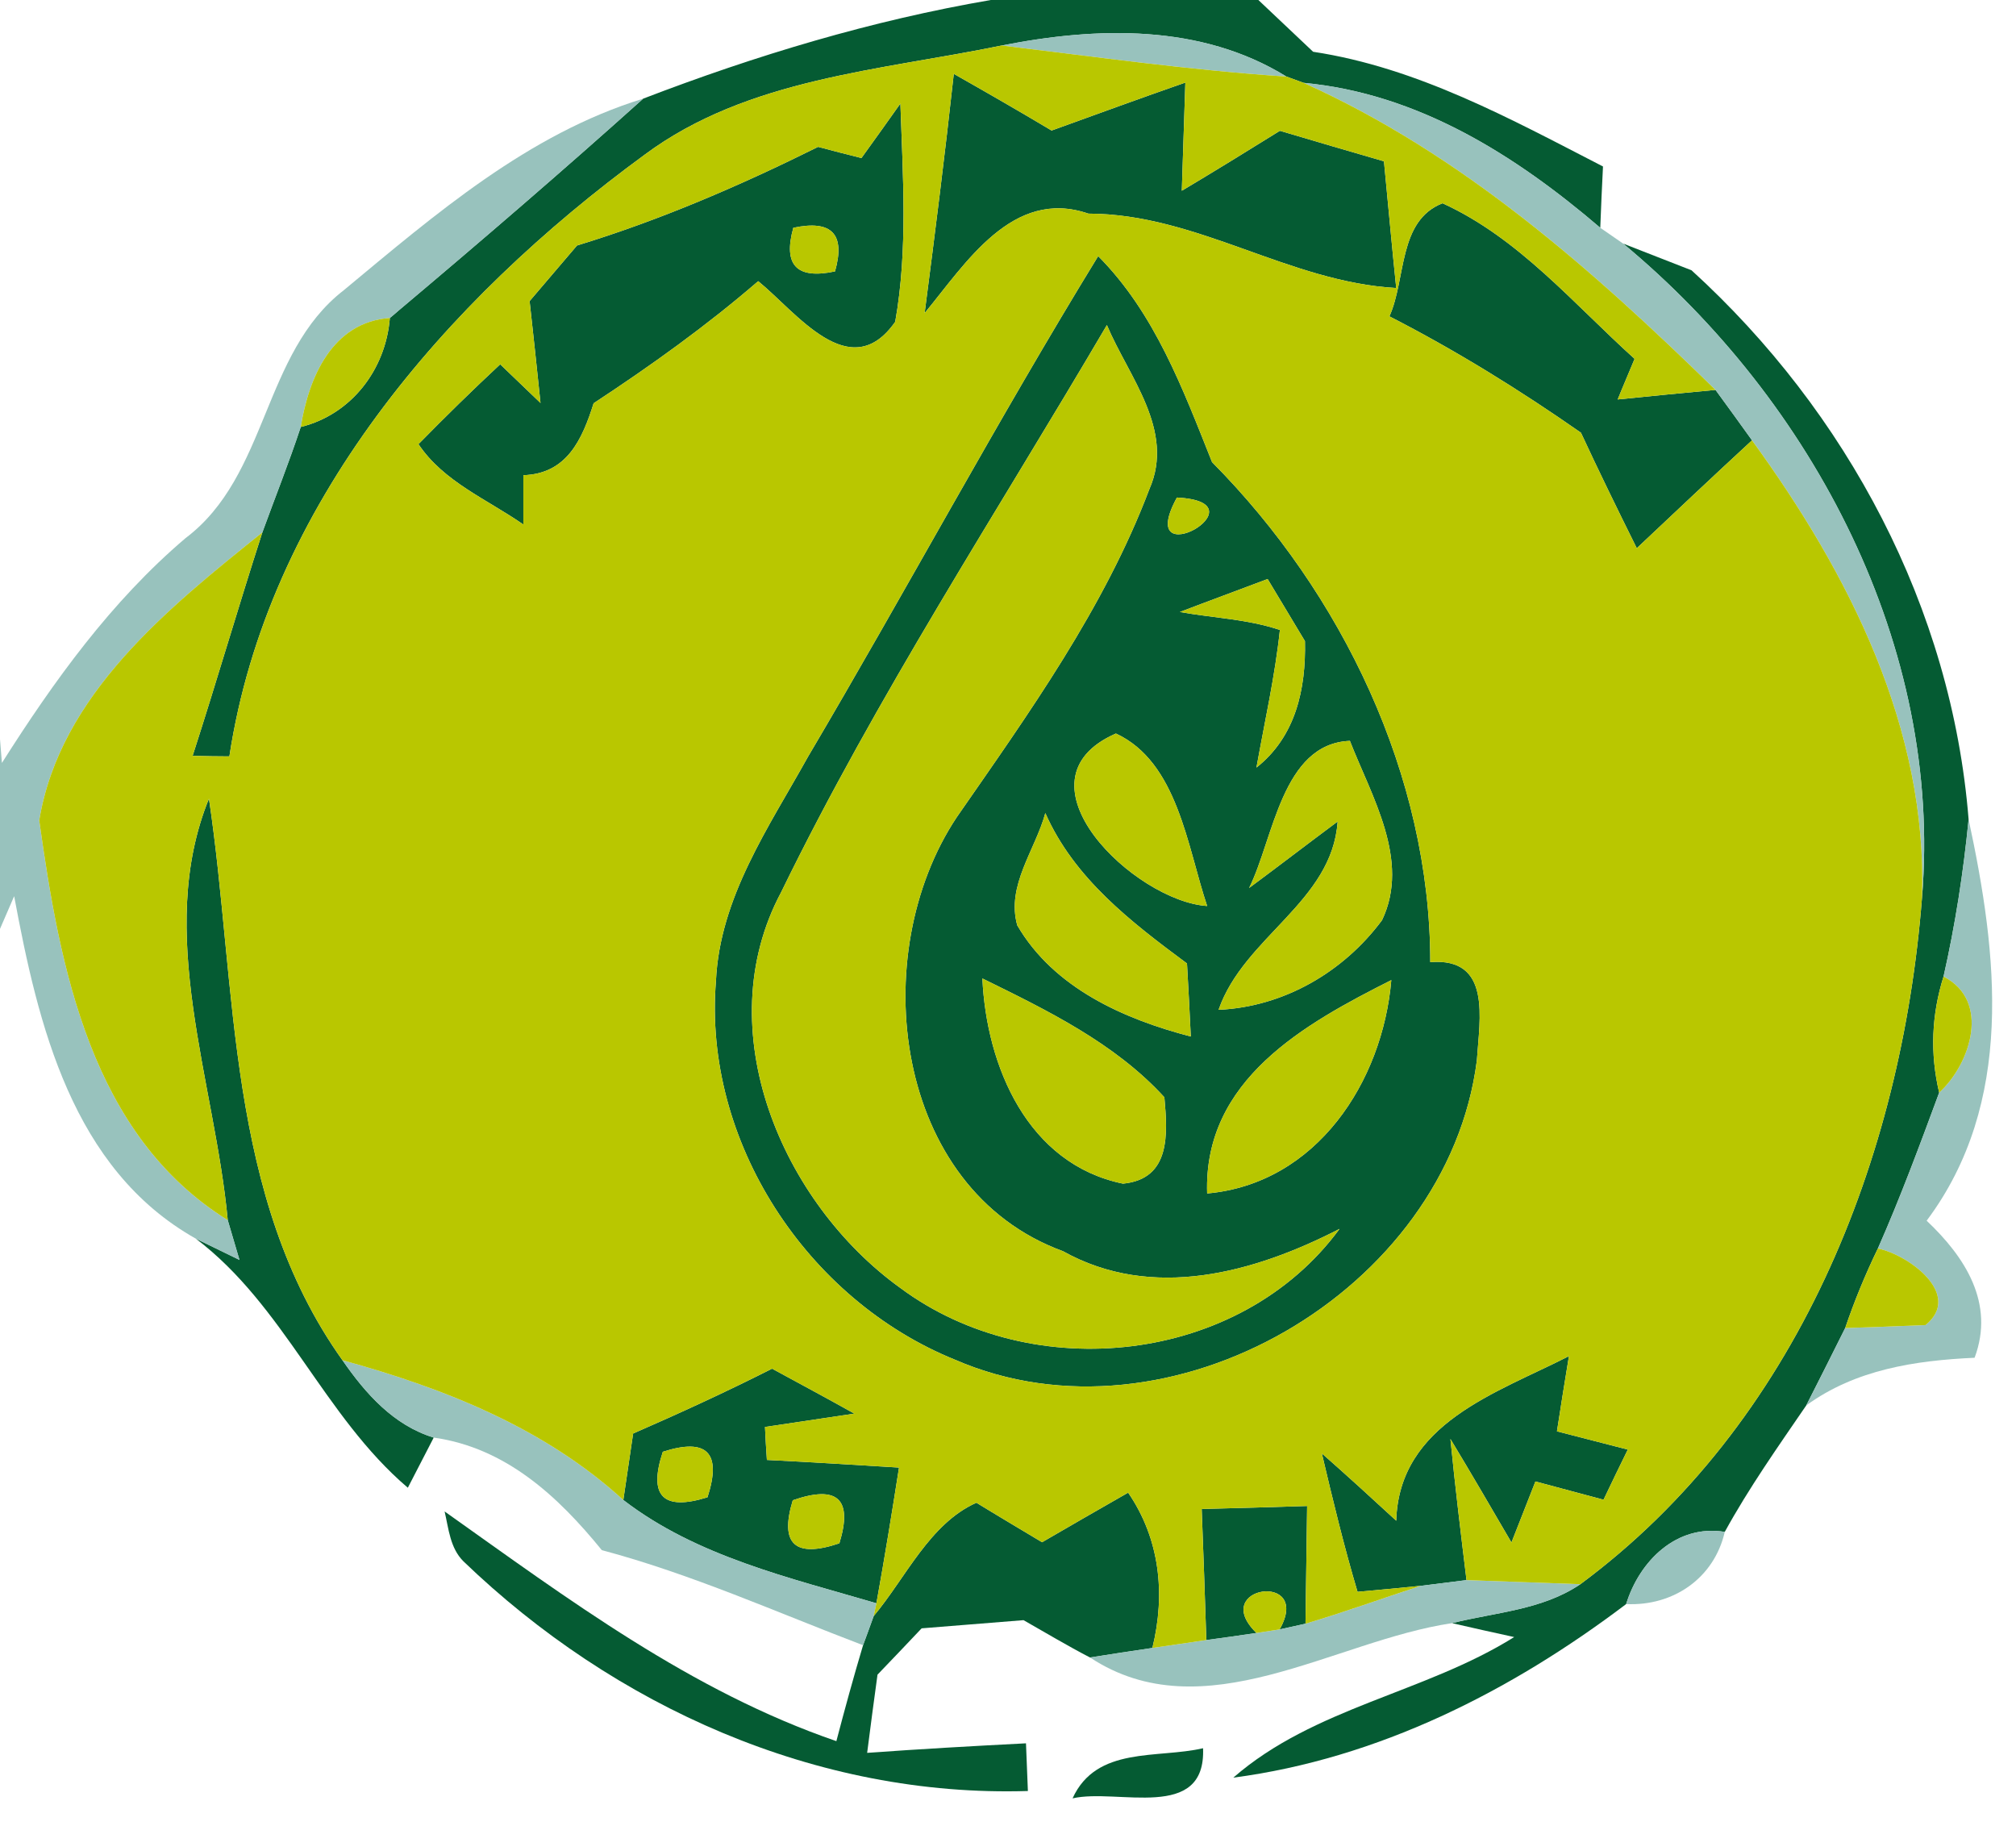 <?xml version="1.0" encoding="UTF-8" ?>
<!DOCTYPE svg PUBLIC "-//W3C//DTD SVG 1.1//EN" "http://www.w3.org/Graphics/SVG/1.1/DTD/svg11.dtd">
<svg width="74pt" height="67pt" viewBox="0 0 74 67" version="1.1" xmlns="http://www.w3.org/2000/svg">
<g id="#055b33fe">
<path fill="#055b33" opacity="1.00" d=" M 36.37 0.00 L 46.19 0.00 C 46.69 0.47 47.69 1.42 48.20 1.90 C 52.03 2.48 55.44 4.36 58.84 6.11 C 58.81 6.67 58.76 7.79 58.74 8.36 C 55.62 5.69 52.04 3.43 47.85 3.04 L 47.22 2.81 C 44.08 0.87 40.26 0.98 36.77 1.67 C 32.31 2.59 27.44 2.87 23.66 5.68 C 16.35 11.03 9.82 18.55 8.42 27.76 C 8.08 27.76 7.41 27.75 7.07 27.74 C 7.95 25.02 8.75 22.26 9.63 19.54 C 10.10 18.25 10.61 16.97 11.04 15.67 C 12.90 15.21 14.16 13.56 14.31 11.67 C 14.40 11.60 14.56 11.46 14.64 11.39 C 17.67 8.84 20.67 6.26 23.61 3.62 C 27.75 2.03 32.00 0.75 36.37 0.00 Z" />
<path fill="#055b33" opacity="1.00" d=" M 35.01 2.71 C 36.21 3.39 37.41 4.08 38.60 4.79 C 40.24 4.20 41.87 3.60 43.51 3.03 C 43.48 4.02 43.41 6.01 43.38 7.00 C 44.59 6.28 45.79 5.54 46.98 4.80 C 48.25 5.18 49.53 5.55 50.80 5.92 C 50.95 7.47 51.09 9.02 51.25 10.57 C 47.30 10.35 43.95 7.85 39.95 7.84 C 37.16 6.88 35.44 9.68 33.94 11.49 C 34.32 8.57 34.69 5.64 35.01 2.71 Z" />
<path fill="#055b33" opacity="1.00" d=" M 31.62 5.80 C 31.98 5.30 32.70 4.30 33.05 3.80 C 33.14 6.47 33.33 9.17 32.86 11.81 C 31.20 14.18 29.23 11.45 27.83 10.32 C 25.93 11.96 23.89 13.42 21.79 14.80 C 21.37 16.13 20.81 17.39 19.21 17.44 C 19.21 17.90 19.21 18.80 19.21 19.25 C 17.89 18.33 16.28 17.68 15.36 16.30 C 16.34 15.30 17.34 14.32 18.36 13.37 C 18.73 13.72 19.47 14.44 19.84 14.79 C 19.71 13.55 19.58 12.30 19.44 11.05 C 19.88 10.54 20.74 9.52 21.18 9.01 C 24.23 8.08 27.17 6.81 30.03 5.39 C 30.43 5.50 31.22 5.70 31.62 5.80 M 29.12 8.36 C 28.74 9.73 29.24 10.26 30.65 9.96 C 31.04 8.59 30.53 8.06 29.12 8.36 M 23.24 10.27 C 23.85 10.70 23.85 10.70 23.24 10.27 Z" />
<path fill="#055b33" opacity="1.00" d=" M 51.00 11.61 C 51.62 10.24 51.31 8.10 52.95 7.46 C 55.74 8.73 57.76 11.15 60.00 13.17 C 59.85 13.54 59.53 14.28 59.38 14.66 C 60.57 14.54 61.77 14.42 62.97 14.31 C 63.31 14.77 63.98 15.70 64.31 16.16 C 62.89 17.47 61.48 18.80 60.08 20.12 C 59.38 18.71 58.69 17.30 58.03 15.88 C 55.78 14.31 53.44 12.86 51.00 11.61 Z" />
<path fill="#055b33" opacity="1.00" d=" M 59.58 8.94 C 60.21 9.18 61.46 9.68 62.09 9.92 C 67.80 15.12 71.64 22.31 72.26 30.07 C 72.07 32.01 71.77 33.94 71.34 35.84 C 70.90 37.24 70.84 38.66 71.18 40.10 C 70.47 42.02 69.76 43.94 68.93 45.82 C 68.47 46.77 68.07 47.74 67.73 48.74 C 67.38 49.45 66.66 50.87 66.30 51.58 C 65.26 53.10 64.20 54.60 63.31 56.22 C 61.55 55.93 60.18 57.28 59.69 58.87 C 55.46 62.07 50.59 64.54 45.27 65.24 C 48.23 62.66 52.31 62.13 55.58 60.08 C 55.01 59.96 53.87 59.70 53.30 59.57 C 54.89 59.17 56.61 59.09 58.01 58.14 C 65.95 52.26 69.80 42.55 70.55 32.94 C 71.31 23.74 66.56 14.73 59.58 8.94 Z" />
<path fill="#055b33" opacity="1.00" d=" M 40.31 9.40 C 42.39 11.49 43.42 14.28 44.49 16.96 C 49.25 21.76 52.50 28.47 52.50 35.31 C 54.76 35.13 54.31 37.38 54.21 38.92 C 53.13 47.38 42.92 53.32 35.05 49.90 C 29.62 47.70 25.80 41.89 26.28 36.00 C 26.42 32.94 28.22 30.36 29.66 27.77 C 33.26 21.68 36.61 15.43 40.31 9.40 M 28.67 32.75 C 25.98 37.79 28.70 44.14 33.05 47.27 C 37.91 50.88 45.52 50.07 49.17 45.10 C 46.04 46.71 42.30 47.75 39.02 45.92 C 32.78 43.64 31.77 35.02 35.12 29.99 C 37.77 26.17 40.53 22.33 42.19 17.95 C 43.14 15.79 41.43 13.83 40.63 11.93 C 36.58 18.83 32.18 25.55 28.67 32.75 M 43.20 18.26 C 41.59 21.21 46.53 18.43 43.20 18.26 M 43.31 22.46 C 44.53 22.68 45.79 22.72 46.98 23.12 C 46.80 24.82 46.42 26.49 46.12 28.17 C 47.56 27.03 47.94 25.29 47.90 23.53 C 47.56 22.96 46.87 21.82 46.53 21.25 C 45.45 21.66 44.38 22.05 43.31 22.46 M 42.19 25.23 C 42.78 25.70 42.78 25.70 42.19 25.23 M 44.31 33.25 C 43.58 31.08 43.23 27.97 40.96 26.92 C 37.02 28.65 41.66 33.08 44.31 33.25 M 45.85 32.59 C 46.93 31.79 48.01 30.96 49.10 30.15 C 48.90 33.10 45.66 34.38 44.73 37.06 C 47.13 36.95 49.32 35.67 50.73 33.77 C 51.78 31.57 50.34 29.22 49.55 27.19 C 47.05 27.29 46.75 30.79 45.85 32.59 M 37.34 33.96 C 38.68 36.26 41.25 37.40 43.71 38.04 C 43.68 37.37 43.61 36.03 43.57 35.36 C 41.52 33.84 39.43 32.24 38.37 29.84 C 38.00 31.20 36.93 32.50 37.34 33.96 M 44.31 43.80 C 48.33 43.44 50.75 39.70 51.07 35.97 C 47.88 37.58 44.17 39.63 44.31 43.80 M 36.06 35.91 C 36.21 39.14 37.72 42.72 41.22 43.44 C 42.98 43.27 42.86 41.61 42.74 40.27 C 40.92 38.28 38.44 37.08 36.06 35.91 Z" />
<path fill="#055b33" opacity="1.00" d=" M 8.36 44.78 C 7.89 39.71 5.67 34.22 7.67 29.31 C 8.71 36.27 8.29 43.92 12.57 49.92 C 13.42 51.15 14.45 52.31 15.92 52.76 C 15.68 53.22 15.21 54.14 14.97 54.60 C 11.88 51.97 10.44 47.92 7.19 45.46 L 8.79 46.24 L 8.36 44.78 Z" />
<path fill="#055b33" opacity="1.00" d=" M 23.24 52.61 C 24.96 51.86 26.66 51.08 28.34 50.23 C 29.35 50.78 30.36 51.32 31.36 51.88 C 30.54 52.00 28.90 52.25 28.08 52.37 C 28.09 52.67 28.13 53.28 28.15 53.58 C 29.76 53.66 31.38 53.76 33.00 53.86 C 32.74 55.52 32.47 57.18 32.17 58.84 C 28.97 57.90 25.57 57.12 22.88 55.05 C 22.97 54.44 23.15 53.22 23.24 52.61 M 24.33 53.28 C 23.79 54.91 24.34 55.46 25.97 54.95 C 26.50 53.31 25.95 52.76 24.33 53.28 M 29.10 55.06 C 28.61 56.67 29.18 57.19 30.81 56.64 C 31.31 55.01 30.74 54.49 29.10 55.06 Z" />
<path fill="#055b33" opacity="1.00" d=" M 51.25 55.81 C 51.36 52.23 54.93 51.13 57.59 49.77 C 57.44 50.69 57.29 51.61 57.15 52.53 C 57.80 52.70 59.10 53.03 59.75 53.20 C 59.52 53.66 59.08 54.58 58.86 55.04 C 58.03 54.82 57.19 54.59 56.36 54.37 C 56.14 54.93 55.70 56.05 55.48 56.61 C 54.74 55.34 54.00 54.07 53.24 52.81 C 53.41 54.54 53.62 56.26 53.83 57.99 C 53.41 58.04 52.57 58.15 52.15 58.20 C 51.57 58.26 50.41 58.37 49.83 58.42 C 49.33 56.74 48.92 55.04 48.52 53.34 C 49.44 54.15 50.35 54.98 51.25 55.81 Z" />
<path fill="#055b33" opacity="1.00" d=" M 32.07 59.31 C 33.25 57.90 34.12 55.92 35.84 55.15 C 36.44 55.52 37.65 56.24 38.25 56.60 C 39.30 55.99 40.36 55.38 41.41 54.78 C 42.57 56.47 42.79 58.49 42.30 60.48 C 41.73 60.56 40.58 60.74 40.01 60.83 C 39.18 60.40 38.38 59.92 37.57 59.46 C 36.33 59.56 35.08 59.66 33.83 59.76 C 33.43 60.19 32.61 61.04 32.21 61.46 C 32.08 62.42 31.95 63.37 31.83 64.33 C 33.77 64.19 35.71 64.08 37.66 63.98 L 37.73 65.73 C 29.97 65.97 22.54 62.62 17.01 57.30 C 16.52 56.81 16.47 56.11 16.32 55.47 C 20.86 58.69 25.37 62.07 30.70 63.90 C 31.01 62.72 31.33 61.55 31.68 60.38 C 31.78 60.12 31.97 59.58 32.07 59.31 Z" />
<path fill="#055b33" opacity="1.00" d=" M 44.11 55.38 C 45.40 55.35 46.69 55.31 47.98 55.27 C 47.96 56.71 47.94 58.15 47.92 59.59 L 46.97 59.80 C 48.19 57.65 44.35 58.21 46.12 59.93 C 45.66 60.00 44.74 60.13 44.28 60.19 C 44.23 58.59 44.17 56.98 44.11 55.38 Z" />
<path fill="#055b33" opacity="1.00" d=" M 39.37 66.00 C 40.25 64.07 42.49 64.55 44.16 64.16 C 44.27 66.88 41.02 65.62 39.37 66.00 Z" />
</g>
<g id="#8fbdb7ea">
<path fill="#8fbdb7" opacity="0.92" d=" M 36.77 1.67 C 40.26 0.98 44.08 0.87 47.22 2.81 C 43.72 2.58 40.25 2.09 36.77 1.67 Z" />
<path fill="#8fbdb7" opacity="0.92" d=" M 47.85 3.04 C 52.04 3.43 55.62 5.69 58.74 8.36 L 59.58 8.94 C 66.56 14.73 71.31 23.74 70.55 32.94 C 70.76 26.73 67.87 21.05 64.31 16.16 C 63.98 15.70 63.31 14.77 62.97 14.31 C 58.46 9.90 53.66 5.65 47.85 3.04 Z" />
<path fill="#8fbdb7" opacity="0.92" d=" M 12.62 10.65 C 15.97 7.87 19.38 4.92 23.61 3.62 C 20.67 6.26 17.67 8.84 14.64 11.39 C 14.56 11.46 14.40 11.60 14.31 11.67 C 12.19 11.82 11.33 13.86 11.04 15.67 C 10.61 16.97 10.10 18.25 9.63 19.54 C 6.18 22.31 2.20 25.49 1.44 30.11 C 2.20 35.53 3.33 41.65 8.36 44.78 L 8.79 46.24 L 7.19 45.46 C 2.64 42.90 1.40 37.61 0.52 32.89 L 0.00 34.09 L 0.00 27.13 L 0.07 28.00 C 1.98 24.99 4.08 22.07 6.81 19.75 C 9.86 17.45 9.62 12.97 12.62 10.65 Z" />
<path fill="#8fbdb7" opacity="0.92" d=" M 72.26 30.07 C 73.33 35.03 73.96 40.47 70.72 44.80 C 72.13 46.13 73.23 47.83 72.48 49.83 C 70.30 49.93 68.11 50.26 66.30 51.58 C 66.66 50.87 67.38 49.45 67.73 48.74 C 68.47 48.72 69.94 48.66 70.68 48.63 C 72.07 47.50 70.03 46.04 68.93 45.82 C 69.76 43.94 70.47 42.02 71.18 40.10 C 72.34 39.04 73.08 36.73 71.34 35.84 C 71.77 33.94 72.07 32.01 72.26 30.07 Z" />
<path fill="#8fbdb7" opacity="0.92" d=" M 12.57 49.92 C 16.31 50.95 19.98 52.40 22.88 55.05 C 25.57 57.12 28.97 57.90 32.17 58.84 L 32.07 59.31 C 31.97 59.58 31.78 60.12 31.68 60.38 C 28.50 59.17 25.39 57.77 22.09 56.89 C 20.48 54.91 18.56 53.13 15.92 52.76 C 14.45 52.31 13.42 51.15 12.57 49.92 Z" />
<path fill="#8fbdb7" opacity="0.92" d=" M 59.69 58.87 C 60.18 57.28 61.55 55.93 63.31 56.22 C 62.92 57.92 61.42 58.95 59.69 58.87 Z" />
<path fill="#8fbdb7" opacity="0.92" d=" M 52.15 58.20 C 52.57 58.15 53.41 58.04 53.83 57.99 C 54.87 58.03 56.97 58.10 58.01 58.14 C 56.61 59.09 54.89 59.17 53.30 59.57 C 48.96 60.21 44.19 63.58 40.01 60.83 C 40.58 60.74 41.73 60.56 42.30 60.48 C 42.80 60.41 43.79 60.26 44.28 60.19 C 44.74 60.13 45.66 60.00 46.12 59.93 L 46.97 59.80 L 47.92 59.59 C 49.34 59.17 50.74 58.66 52.15 58.20 Z" />
</g>
<g id="#b9c700ff">
<path fill="#b9c700" opacity="1.00" d=" M 23.66 5.68 C 27.44 2.87 32.31 2.59 36.77 1.67 C 40.25 2.09 43.72 2.58 47.22 2.81 L 47.85 3.04 C 53.66 5.65 58.46 9.90 62.97 14.31 C 61.77 14.42 60.57 14.54 59.38 14.66 C 59.53 14.28 59.85 13.54 60.00 13.17 C 57.76 11.15 55.74 8.73 52.95 7.46 C 51.31 8.10 51.62 10.24 51.00 11.61 C 53.44 12.86 55.78 14.31 58.03 15.88 C 58.69 17.30 59.38 18.71 60.08 20.12 C 61.48 18.80 62.89 17.47 64.31 16.16 C 67.87 21.05 70.76 26.73 70.55 32.94 C 69.80 42.55 65.95 52.26 58.01 58.14 C 56.97 58.10 54.87 58.03 53.83 57.99 C 53.62 56.26 53.41 54.54 53.24 52.81 C 54.00 54.07 54.74 55.34 55.48 56.61 C 55.70 56.05 56.14 54.93 56.36 54.37 C 57.19 54.59 58.03 54.82 58.86 55.04 C 59.08 54.58 59.52 53.66 59.75 53.20 C 59.10 53.03 57.80 52.70 57.15 52.53 C 57.29 51.61 57.44 50.69 57.59 49.77 C 54.93 51.13 51.36 52.23 51.25 55.81 C 50.35 54.98 49.44 54.15 48.52 53.34 C 48.92 55.04 49.33 56.74 49.83 58.42 C 50.41 58.37 51.57 58.26 52.15 58.20 C 50.74 58.66 49.34 59.17 47.92 59.59 C 47.94 58.15 47.96 56.71 47.98 55.27 C 46.69 55.31 45.40 55.35 44.11 55.38 C 44.17 56.98 44.23 58.59 44.28 60.19 C 43.79 60.26 42.80 60.41 42.30 60.48 C 42.79 58.49 42.57 56.47 41.41 54.78 C 40.36 55.38 39.30 55.99 38.25 56.60 C 37.65 56.24 36.44 55.52 35.84 55.15 C 34.12 55.92 33.25 57.90 32.07 59.31 L 32.17 58.84 C 32.47 57.18 32.74 55.52 33.00 53.86 C 31.38 53.76 29.76 53.66 28.15 53.58 C 28.13 53.28 28.09 52.67 28.08 52.37 C 28.90 52.25 30.54 52.00 31.36 51.88 C 30.36 51.32 29.35 50.78 28.34 50.23 C 26.66 51.08 24.96 51.86 23.24 52.61 C 23.15 53.22 22.97 54.44 22.88 55.05 C 19.98 52.40 16.31 50.95 12.57 49.92 C 8.29 43.92 8.71 36.27 7.67 29.31 C 5.67 34.22 7.89 39.71 8.36 44.78 C 3.33 41.65 2.20 35.53 1.44 30.11 C 2.20 25.49 6.18 22.31 9.63 19.54 C 8.75 22.26 7.95 25.02 7.07 27.74 C 7.41 27.75 8.08 27.76 8.42 27.76 C 9.82 18.55 16.35 11.03 23.66 5.68 M 35.01 2.71 C 34.69 5.64 34.32 8.57 33.94 11.49 C 35.44 9.68 37.16 6.88 39.95 7.84 C 43.95 7.85 47.30 10.35 51.25 10.57 C 51.09 9.02 50.95 7.47 50.80 5.92 C 49.53 5.55 48.25 5.18 46.98 4.80 C 45.79 5.54 44.59 6.28 43.38 7.00 C 43.41 6.01 43.48 4.02 43.51 3.03 C 41.87 3.60 40.24 4.20 38.60 4.79 C 37.41 4.08 36.21 3.39 35.01 2.71 M 31.62 5.80 C 31.22 5.70 30.43 5.50 30.03 5.39 C 27.17 6.81 24.23 8.08 21.18 9.01 C 20.74 9.52 19.88 10.54 19.44 11.05 C 19.58 12.30 19.71 13.55 19.84 14.79 C 19.47 14.44 18.73 13.72 18.36 13.37 C 17.34 14.32 16.34 15.30 15.36 16.30 C 16.28 17.68 17.89 18.33 19.21 19.25 C 19.21 18.80 19.21 17.90 19.21 17.44 C 20.81 17.39 21.37 16.13 21.79 14.80 C 23.89 13.42 25.93 11.96 27.83 10.32 C 29.23 11.45 31.20 14.18 32.86 11.81 C 33.33 9.17 33.14 6.47 33.05 3.80 C 32.70 4.30 31.98 5.30 31.62 5.80 M 40.31 9.40 C 36.61 15.43 33.26 21.68 29.66 27.77 C 28.22 30.36 26.42 32.94 26.28 36.00 C 25.80 41.89 29.62 47.70 35.05 49.90 C 42.92 53.32 53.13 47.38 54.21 38.92 C 54.31 37.38 54.76 35.13 52.50 35.31 C 52.50 28.47 49.25 21.76 44.49 16.96 C 43.42 14.28 42.39 11.49 40.31 9.40 Z" />
<path fill="#b9c700" opacity="1.00" d=" M 29.12 8.36 C 30.53 8.06 31.04 8.59 30.65 9.96 C 29.24 10.26 28.74 9.73 29.12 8.36 Z" />
<path fill="#b9c700" opacity="1.00" d=" M 23.24 10.27 C 23.85 10.70 23.85 10.70 23.24 10.27 Z" />
<path fill="#b9c700" opacity="1.00" d=" M 14.31 11.67 C 14.40 11.60 14.56 11.46 14.64 11.39 C 14.56 11.46 14.40 11.60 14.31 11.67 Z" />
<path fill="#b9c700" opacity="1.00" d=" M 11.04 15.67 C 11.33 13.86 12.19 11.82 14.31 11.67 C 14.16 13.56 12.90 15.21 11.04 15.67 Z" />
<path fill="#b9c700" opacity="1.00" d=" M 28.67 32.75 C 32.18 25.55 36.58 18.83 40.63 11.93 C 41.43 13.83 43.14 15.79 42.19 17.95 C 40.53 22.33 37.77 26.17 35.12 29.99 C 31.77 35.02 32.78 43.64 39.02 45.92 C 42.30 47.75 46.04 46.71 49.17 45.10 C 45.52 50.07 37.91 50.88 33.05 47.27 C 28.70 44.14 25.98 37.79 28.67 32.75 Z" />
<path fill="#b9c700" opacity="1.00" d=" M 43.20 18.26 C 46.53 18.43 41.59 21.21 43.20 18.26 Z" />
<path fill="#b9c700" opacity="1.00" d=" M 43.31 22.46 C 44.38 22.05 45.45 21.66 46.53 21.25 C 46.87 21.82 47.56 22.96 47.90 23.53 C 47.94 25.29 47.56 27.03 46.12 28.17 C 46.42 26.49 46.80 24.82 46.98 23.12 C 45.79 22.72 44.53 22.68 43.31 22.46 Z" />
<path fill="#b9c700" opacity="1.00" d=" M 42.19 25.23 C 42.78 25.70 42.78 25.70 42.19 25.23 Z" />
<path fill="#b9c700" opacity="1.00" d=" M 44.31 33.25 C 41.66 33.08 37.02 28.65 40.96 26.92 C 43.23 27.97 43.58 31.08 44.31 33.25 Z" />
<path fill="#b9c700" opacity="1.00" d=" M 45.85 32.59 C 46.75 30.79 47.05 27.29 49.55 27.19 C 50.34 29.22 51.78 31.57 50.73 33.77 C 49.32 35.67 47.13 36.95 44.73 37.06 C 45.66 34.38 48.90 33.10 49.10 30.15 C 48.01 30.96 46.93 31.79 45.85 32.59 Z" />
<path fill="#b9c700" opacity="1.00" d=" M 37.34 33.96 C 36.93 32.50 38.00 31.20 38.37 29.84 C 39.43 32.24 41.52 33.84 43.57 35.36 C 43.61 36.03 43.68 37.37 43.71 38.04 C 41.25 37.40 38.68 36.26 37.34 33.96 Z" />
<path fill="#b9c700" opacity="1.00" d=" M 44.31 43.80 C 44.17 39.63 47.88 37.58 51.07 35.97 C 50.75 39.70 48.33 43.44 44.31 43.80 Z" />
<path fill="#b9c700" opacity="1.00" d=" M 71.34 35.84 C 73.08 36.73 72.34 39.04 71.18 40.10 C 70.84 38.66 70.90 37.24 71.34 35.84 Z" />
<path fill="#b9c700" opacity="1.00" d=" M 36.06 35.91 C 38.44 37.08 40.92 38.28 42.74 40.27 C 42.86 41.61 42.98 43.27 41.22 43.44 C 37.72 42.72 36.21 39.14 36.06 35.91 Z" />
<path fill="#b9c700" opacity="1.00" d=" M 68.93 45.82 C 70.03 46.04 72.07 47.50 70.68 48.63 C 69.94 48.66 68.47 48.72 67.73 48.74 C 68.07 47.74 68.47 46.77 68.93 45.82 Z" />
<path fill="#b9c700" opacity="1.00" d=" M 24.33 53.28 C 25.95 52.76 26.50 53.31 25.97 54.95 C 24.34 55.46 23.79 54.91 24.33 53.28 Z" />
<path fill="#b9c700" opacity="1.00" d=" M 29.10 55.06 C 30.74 54.49 31.31 55.01 30.81 56.64 C 29.18 57.19 28.61 56.67 29.10 55.06 Z" />
<path fill="#b9c700" opacity="1.00" d=" M 46.12 59.93 C 44.35 58.21 48.19 57.65 46.97 59.80 L 46.12 59.93 Z" />
</g>
</svg>
